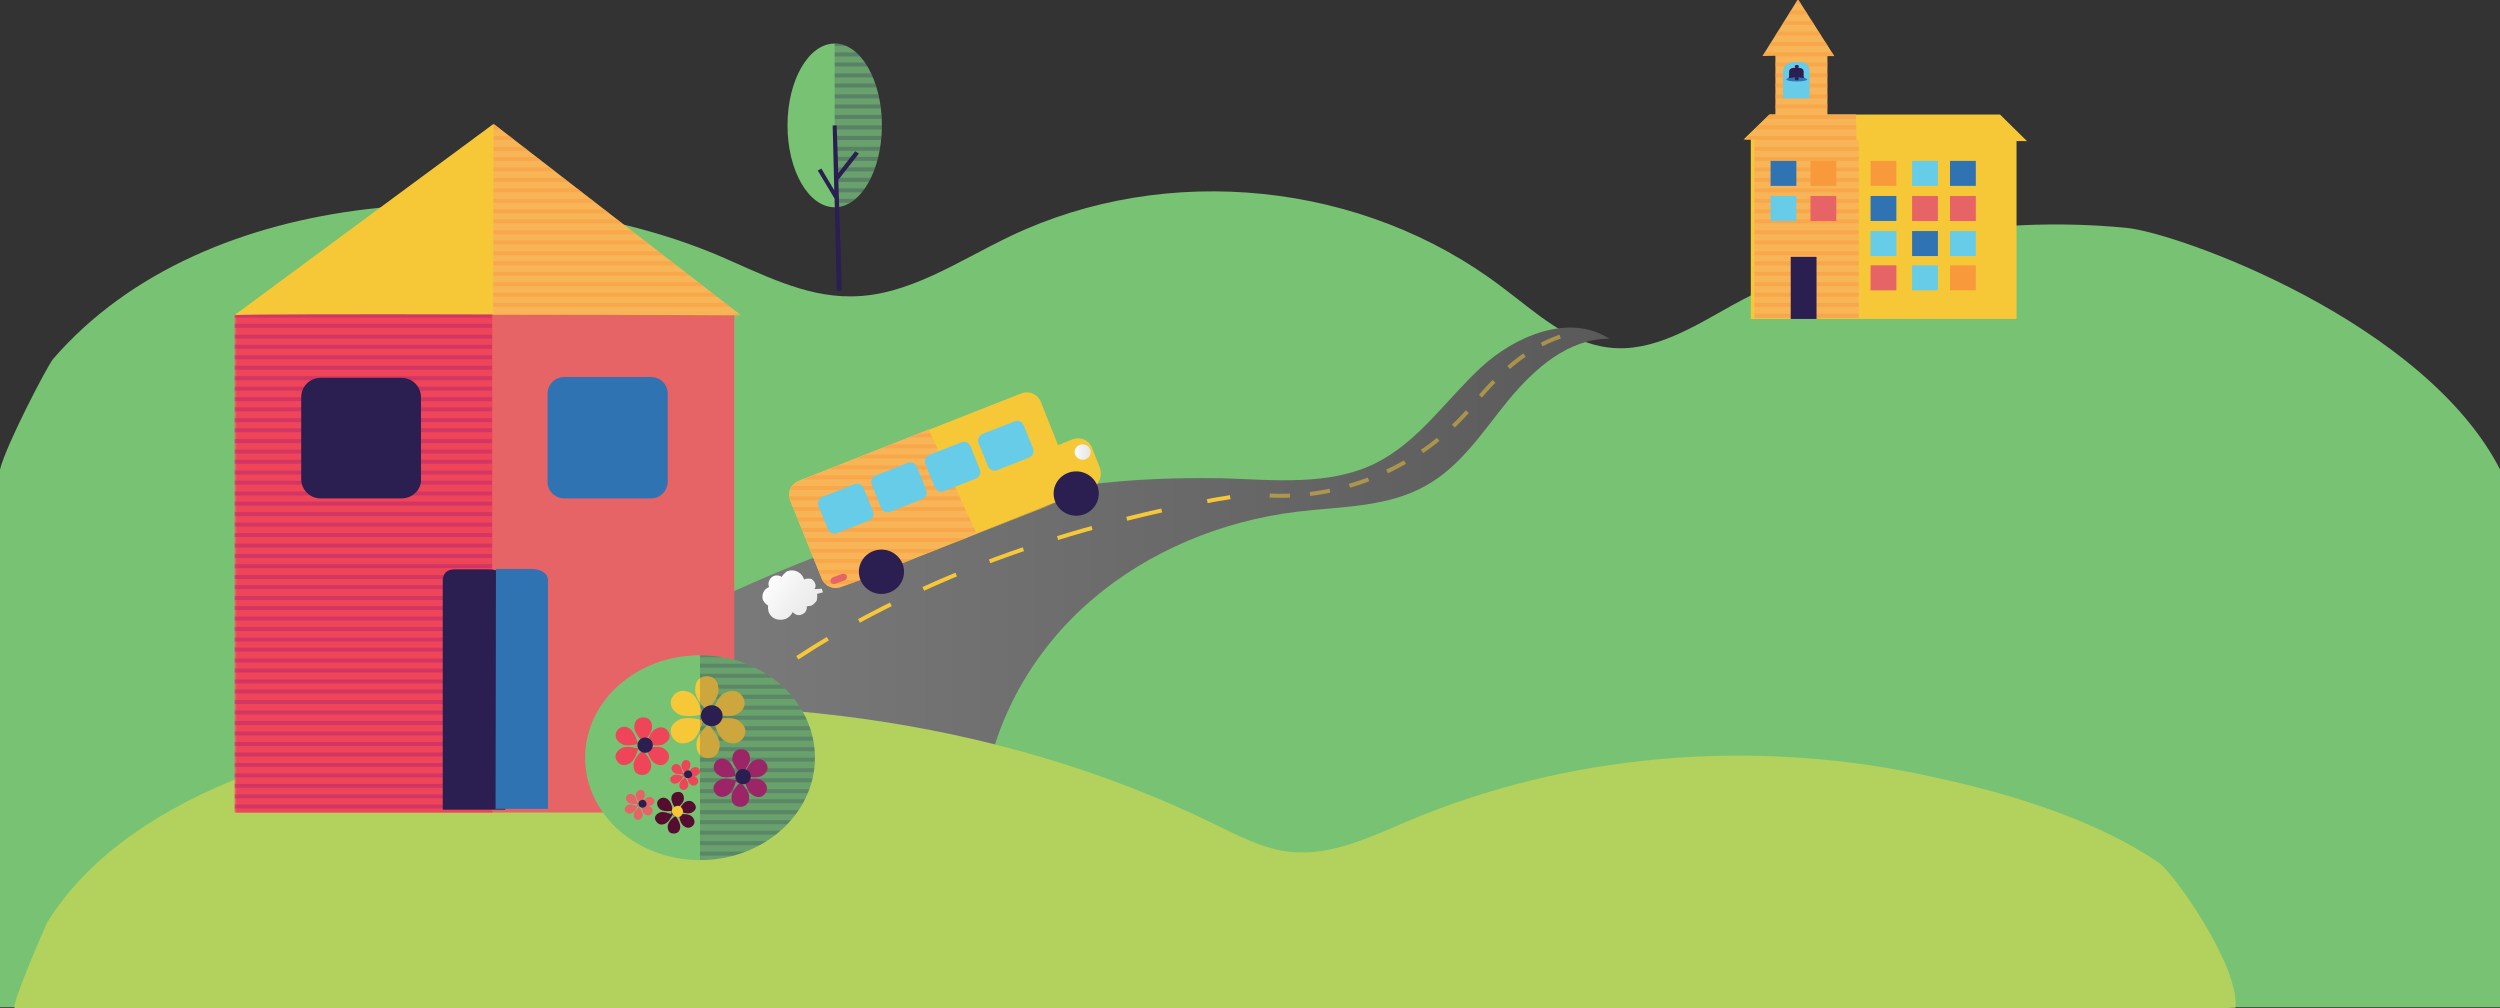 <?xml version="1.0" encoding="utf-8"?>
<!-- Generator: Adobe Illustrator 18.1.1, SVG Export Plug-In . SVG Version: 6.00 Build 0)  -->
<svg version="1.1" id="Layer_1" xmlns="http://www.w3.org/2000/svg" xmlns:xlink="http://www.w3.org/1999/xlink" x="0px" y="0px"
	 viewBox="376 318.2 620 250" enable-background="new 376 318.2 620 250" xml:space="preserve">
<rect x="376" y="318.2" width="620" height="250" fill="#333333" stroke="none"/>
<g id="XMLID_269_">
	<g id="XMLID_1_">
		<path id="XMLID_1846_" fill="#78C273" d="M903.3,374.7c-33.7-3.2-67.6,2.7-97.7,19.2c-9.5,5.3-19.7,11.8-30.5,10.5
			c-10.2-1.1-18.3-8.8-26.6-15c-34.4-26.2-83.1-31.2-122-12.6c-12.8,6.1-25.4,14.9-39.5,14.9c-11.7,0.1-22.4-5.7-33.2-10.3
			c-49.5-20.7-126.6-18.2-164.7,25.9c-1.4,1.8-11.4,20.8-13.1,27.3h-0.5V568h620.8c0,0-0.5-110.9,0-132.8
			C977.8,398.1,916.1,375.9,903.3,374.7z"/>
		<ellipse id="XMLID_1782_" fill="#78C273" cx="583" cy="349.3" rx="11.7" ry="20.3"/>
		<path id="XMLID_1781_" opacity="0.2" fill="#2A1F50" enable-background="new    " d="M583,329c6.5,0,11.7,9,11.7,20.3
			s-5.2,20.3-11.7,20.3"/>
		
			<linearGradient id="XMLID_3_" gradientUnits="userSpaceOnUse" x1="163.662" y1="185.448" x2="299.206" y2="185.448" gradientTransform="matrix(2.034 0 0 2.034 166.41 87.6)">
			<stop  offset="0" style="stop-color:#828282"/>
			<stop  offset="0.993" style="stop-color:#5A5A5A"/>
		</linearGradient>
		<path id="XMLID_1780_" fill="url(#XMLID_3_)" d="M506.4,497.1c3.8-5.3,8.8-9.8,14.1-13.5c9.8-6.7,21.4-11.6,32.3-16.4
			c11.2-5.2,22.5-10,34.2-14.1c23-8.3,47.1-14.4,71.8-15.9c6.7-0.4,13.3-0.5,20.1-0.4c13,0.4,26.8,2,38.4-3.8
			c10.5-5.3,17.3-15.6,25.9-23.6c8.5-7.9,22-13.6,31.9-7.2c-10.2,0-18.5,7.4-24.9,15.1c-6.4,7.8-11.9,16.6-20.7,21.4
			c-9.4,5.3-20.8,5.1-31.8,6.4c-18.7,2.3-36.8,9.7-51.1,22c-14.3,12.3-24.1,29.5-26.6,47.9c-0.1,1.5-0.4,3.2-1.5,4.2
			c-0.6,0.6-1.7,0.8-2.4,1c-32.8,8.1-66.8,11.4-100.6,9.4c-4.9-0.3-10.4-0.9-13.5-4.7c-5.1-6-1.5-15.9,1.1-22
			C503.9,500.9,505.1,498.9,506.4,497.1z"/>
		<path id="XMLID_1779_" fill="#B3D15D" d="M930.4,568.1c1-10.4-15.5-33.7-19.1-36c-17.1-11.6-40-18-60.1-22.1
			c-41.9-8.5-86.7-4.8-126.2,11.9c-9.2,3.9-18.7,8.5-28.6,7.6c-7-0.6-13.3-4.1-19.6-7.1c-54.6-26.6-117.6-33.8-178-26.4
			c-37.3,4.6-89.6,16.6-111,50.8c-0.6,1.1-9.4,21.4-8.1,21.4c32.5,0,68.4,0,100.9,0c68.9,0,131.6,0,200.5,0
			c62.8,0,130.7,0.4,193.4,0.4C891.5,568.5,930.4,568.3,930.4,568.1z"/>
		<path id="XMLID_1778_" fill="#F6C838" d="M808.4,352.8l6.4-6.2H872l6.7,6.6C878.8,353.2,808.5,352.5,808.4,352.8z"/>
		<rect id="XMLID_1777_" x="810.2" y="351.8" fill="#F6C838" width="65.9" height="45.5"/>
		<path id="XMLID_1776_" fill="#F8B558" d="M836.3,346.6h-7.1v-14.5c1.3,0,1.7,0,1.7,0l-9-14.1l-8.8,14.1c0,0,1.9-0.1,3.2-0.1v14.6
			h-1.4l-6.1,6.2c0,0,1,0,2.3,0v44.3H837V353h-0.6L836.3,346.6z"/>
		<g id="XMLID_1770_">
			<g>
				<path fill="none" stroke="#F6C838" stroke-miterlimit="10" d="M681.1,441.5c-1.9,0.3-3.9,0.6-5.7,1"/>
				<path fill="none" stroke="#F6C838" stroke-miterlimit="10" stroke-dasharray="8.908,8.908" d="M664.1,444.8
					c-20.5,4.6-40.5,10.9-59.7,19.7c-12.2,5.6-24,12.1-34.9,19.7c-8.6,6-15.3,12.4-21.7,19.8"/>
				<path fill="none" stroke="#F6C838" stroke-miterlimit="10" d="M543.8,508.3c-1.1,1.4-2.4,2.9-3.8,4.6"/>
			</g>
		</g>
		<path id="XMLID_1769_" fill="none" stroke="#F6C838" stroke-miterlimit="10" stroke-dasharray="12" d="M559,494.3"/>
		<rect id="XMLID_1768_" x="839.9" y="366.8" fill="#3073B3" width="6.4" height="6.2"/>
		<rect id="XMLID_1767_" x="850.2" y="366.8" fill="#E66366" width="6.4" height="6.2"/>
		<rect id="XMLID_1766_" x="839.9" y="375.5" fill="#66CCE8" width="6.4" height="6.2"/>
		<rect id="XMLID_1765_" x="850.2" y="375.5" fill="#3073B3" width="6.4" height="6.2"/>
		<rect id="XMLID_1764_" x="839.9" y="384" fill="#E66366" width="6.4" height="6.2"/>
		<rect id="XMLID_1763_" x="850.2" y="384" fill="#66CCE8" width="6.4" height="6.2"/>
		<rect id="XMLID_1762_" x="839.9" y="358.1" fill="#F89A3B" width="6.4" height="6.2"/>
		<rect id="XMLID_1761_" x="850.2" y="358.1" fill="#66CCE8" width="6.4" height="6.2"/>
		<rect id="XMLID_1760_" x="859.6" y="366.8" fill="#E66366" width="6.4" height="6.2"/>
		<rect id="XMLID_1758_" x="859.6" y="375.5" fill="#66CCE8" width="6.4" height="6.2"/>
		<rect id="XMLID_1757_" x="859.6" y="384" fill="#F89A3B" width="6.4" height="6.2"/>
		<rect id="XMLID_1756_" x="859.6" y="358.1" fill="#3073B3" width="6.4" height="6.2"/>
		<g id="XMLID_1685_">
			<g>
				<g>
					<defs>
						<path id="SVGID_1_" d="M836.3,346.6h-7.1v-14.5c1.3,0,1.7,0,1.7,0l-9-14.1l-8.8,14.1c0,0,1.9-0.1,3.2-0.1v14.6h-1.4l-6.1,6.2
							c0,0,1,0,2.3,0v44.3H837V353h-0.6L836.3,346.6z"/>
					</defs>
					<clipPath id="SVGID_2_">
						<use xlink:href="#SVGID_1_"  overflow="visible"/>
					</clipPath>
					<g id="XMLID_1688_" opacity="0.5" clip-path="url(#SVGID_2_)">
						<line id="XMLID_1755_" fill="none" stroke="#F89A3B" stroke-miterlimit="10" x1="790.4" y1="264.3" x2="908.3" y2="264.3"/>
						<line id="XMLID_1754_" fill="none" stroke="#F89A3B" stroke-miterlimit="10" x1="790.4" y1="266.9" x2="908.3" y2="266.9"/>
						<line id="XMLID_1753_" fill="none" stroke="#F89A3B" stroke-miterlimit="10" x1="790.4" y1="269.5" x2="908.3" y2="269.5"/>
						<line id="XMLID_1752_" fill="none" stroke="#F89A3B" stroke-miterlimit="10" x1="790.4" y1="272.1" x2="908.3" y2="272.1"/>
						<line id="XMLID_1751_" fill="none" stroke="#F89A3B" stroke-miterlimit="10" x1="790.4" y1="274.6" x2="908.3" y2="274.6"/>
						<line id="XMLID_1750_" fill="none" stroke="#F89A3B" stroke-miterlimit="10" x1="790.4" y1="277.3" x2="908.3" y2="277.3"/>
						<line id="XMLID_1749_" fill="none" stroke="#F89A3B" stroke-miterlimit="10" x1="790.4" y1="279.9" x2="908.3" y2="279.9"/>
						<line id="XMLID_1748_" fill="none" stroke="#F89A3B" stroke-miterlimit="10" x1="790.4" y1="282.5" x2="908.3" y2="282.5"/>
						<line id="XMLID_1747_" fill="none" stroke="#F89A3B" stroke-miterlimit="10" x1="790.4" y1="285.1" x2="908.3" y2="285.1"/>
						<line id="XMLID_1746_" fill="none" stroke="#F89A3B" stroke-miterlimit="10" x1="790.4" y1="287.6" x2="908.3" y2="287.6"/>
						<line id="XMLID_1745_" fill="none" stroke="#F89A3B" stroke-miterlimit="10" x1="790.4" y1="290.3" x2="908.3" y2="290.3"/>
						<line id="XMLID_1744_" fill="none" stroke="#F89A3B" stroke-miterlimit="10" x1="790.4" y1="292.8" x2="908.3" y2="292.8"/>
						<line id="XMLID_1743_" fill="none" stroke="#F89A3B" stroke-miterlimit="10" x1="790.4" y1="295.5" x2="908.3" y2="295.5"/>
						<line id="XMLID_1742_" fill="none" stroke="#F89A3B" stroke-miterlimit="10" x1="790.4" y1="298" x2="908.3" y2="298"/>
						<line id="XMLID_1741_" fill="none" stroke="#F89A3B" stroke-miterlimit="10" x1="790.4" y1="300.6" x2="908.3" y2="300.6"/>
						<line id="XMLID_1739_" fill="none" stroke="#F89A3B" stroke-miterlimit="10" x1="790.4" y1="303.2" x2="908.3" y2="303.2"/>
						<line id="XMLID_1738_" fill="none" stroke="#F89A3B" stroke-miterlimit="10" x1="790.4" y1="305.8" x2="908.3" y2="305.8"/>
						<line id="XMLID_1737_" fill="none" stroke="#F89A3B" stroke-miterlimit="10" x1="790.4" y1="308.4" x2="908.3" y2="308.4"/>
						<line id="XMLID_1736_" fill="none" stroke="#F89A3B" stroke-miterlimit="10" x1="790.4" y1="311" x2="908.3" y2="311"/>
						<line id="XMLID_1735_" fill="none" stroke="#F89A3B" stroke-miterlimit="10" x1="790.4" y1="313.5" x2="908.3" y2="313.5"/>
						<line id="XMLID_1734_" fill="none" stroke="#F89A3B" stroke-miterlimit="10" x1="790.4" y1="316.2" x2="908.3" y2="316.2"/>
						<line id="XMLID_1733_" fill="none" stroke="#F89A3B" stroke-miterlimit="10" x1="790.4" y1="318.7" x2="908.3" y2="318.7"/>
						<line id="XMLID_1732_" fill="none" stroke="#F89A3B" stroke-miterlimit="10" x1="790.4" y1="321.3" x2="908.3" y2="321.3"/>
						<line id="XMLID_1731_" fill="none" stroke="#F89A3B" stroke-miterlimit="10" x1="790.4" y1="323.9" x2="908.3" y2="323.9"/>
						<line id="XMLID_1730_" fill="none" stroke="#F89A3B" stroke-miterlimit="10" x1="790.4" y1="326.5" x2="908.3" y2="326.5"/>
						<line id="XMLID_1729_" fill="none" stroke="#F89A3B" stroke-miterlimit="10" x1="790.4" y1="329.1" x2="908.3" y2="329.1"/>
						<line id="XMLID_1728_" fill="none" stroke="#F89A3B" stroke-miterlimit="10" x1="790.4" y1="331.7" x2="908.3" y2="331.7"/>
						<line id="XMLID_1727_" fill="none" stroke="#F89A3B" stroke-miterlimit="10" x1="790.4" y1="334.2" x2="908.3" y2="334.2"/>
						<line id="XMLID_1726_" fill="none" stroke="#F89A3B" stroke-miterlimit="10" x1="790.4" y1="336.9" x2="908.3" y2="336.9"/>
						<line id="XMLID_1725_" fill="none" stroke="#F89A3B" stroke-miterlimit="10" x1="790.4" y1="339.4" x2="908.3" y2="339.4"/>
						<line id="XMLID_1724_" fill="none" stroke="#F89A3B" stroke-miterlimit="10" x1="790.4" y1="342.1" x2="908.3" y2="342.1"/>
						<line id="XMLID_1723_" fill="none" stroke="#F89A3B" stroke-miterlimit="10" x1="790.4" y1="344.6" x2="908.3" y2="344.6"/>
						<line id="XMLID_1722_" fill="none" stroke="#F89A3B" stroke-miterlimit="10" x1="790.4" y1="347.2" x2="908.3" y2="347.2"/>
						<line id="XMLID_1721_" fill="none" stroke="#F89A3B" stroke-miterlimit="10" x1="790.4" y1="349.8" x2="908.3" y2="349.8"/>
						<line id="XMLID_1720_" fill="none" stroke="#F89A3B" stroke-miterlimit="10" x1="790.4" y1="352.4" x2="908.3" y2="352.4"/>
						<line id="XMLID_1719_" fill="none" stroke="#F89A3B" stroke-miterlimit="10" x1="790.4" y1="355.1" x2="908.3" y2="355.1"/>
						<line id="XMLID_1715_" fill="none" stroke="#F89A3B" stroke-miterlimit="10" x1="790.4" y1="357.6" x2="908.3" y2="357.6"/>
						<line id="XMLID_1714_" fill="none" stroke="#F89A3B" stroke-miterlimit="10" x1="790.4" y1="360.2" x2="908.3" y2="360.2"/>
						<line id="XMLID_1713_" fill="none" stroke="#F89A3B" stroke-miterlimit="10" x1="790.4" y1="362.8" x2="908.3" y2="362.8"/>
						<line id="XMLID_1712_" fill="none" stroke="#F89A3B" stroke-miterlimit="10" x1="790.4" y1="365.4" x2="908.3" y2="365.4"/>
						<line id="XMLID_1711_" fill="none" stroke="#F89A3B" stroke-miterlimit="10" x1="790.4" y1="368" x2="908.3" y2="368"/>
						<line id="XMLID_1710_" fill="none" stroke="#F89A3B" stroke-miterlimit="10" x1="790.4" y1="370.6" x2="908.3" y2="370.6"/>
						<line id="XMLID_1709_" fill="none" stroke="#F89A3B" stroke-miterlimit="10" x1="790.4" y1="373.1" x2="908.3" y2="373.1"/>
						<line id="XMLID_1708_" fill="none" stroke="#F89A3B" stroke-miterlimit="10" x1="790.4" y1="375.8" x2="908.3" y2="375.8"/>
						<line id="XMLID_1707_" fill="none" stroke="#F89A3B" stroke-miterlimit="10" x1="790.4" y1="378.3" x2="908.3" y2="378.3"/>
						<line id="XMLID_1706_" fill="none" stroke="#F89A3B" stroke-miterlimit="10" x1="790.4" y1="381" x2="908.3" y2="381"/>
						<line id="XMLID_1705_" fill="none" stroke="#F89A3B" stroke-miterlimit="10" x1="790.4" y1="383.5" x2="908.3" y2="383.5"/>
						<line id="XMLID_1704_" fill="none" stroke="#F89A3B" stroke-miterlimit="10" x1="790.4" y1="386.1" x2="908.3" y2="386.1"/>
						<line id="XMLID_1703_" fill="none" stroke="#F89A3B" stroke-miterlimit="10" x1="790.4" y1="388.7" x2="908.3" y2="388.7"/>
						<line id="XMLID_1702_" fill="none" stroke="#F89A3B" stroke-miterlimit="10" x1="790.4" y1="391.3" x2="908.3" y2="391.3"/>
						<line id="XMLID_1701_" fill="none" stroke="#F89A3B" stroke-miterlimit="10" x1="790.4" y1="393.8" x2="908.3" y2="393.8"/>
						<line id="XMLID_1700_" fill="none" stroke="#F89A3B" stroke-miterlimit="10" x1="790.4" y1="396.5" x2="908.3" y2="396.5"/>
						<line id="XMLID_1699_" fill="none" stroke="#F89A3B" stroke-miterlimit="10" x1="790.4" y1="399" x2="908.3" y2="399"/>
						<line id="XMLID_1698_" fill="none" stroke="#F89A3B" stroke-miterlimit="10" x1="790.4" y1="401.7" x2="908.3" y2="401.7"/>
						<line id="XMLID_1697_" fill="none" stroke="#F89A3B" stroke-miterlimit="10" x1="790.4" y1="404.2" x2="908.3" y2="404.2"/>
						<line id="XMLID_1696_" fill="none" stroke="#F89A3B" stroke-miterlimit="10" x1="790.4" y1="406.8" x2="908.3" y2="406.8"/>
						<line id="XMLID_1694_" fill="none" stroke="#F89A3B" stroke-miterlimit="10" x1="790.4" y1="409.4" x2="908.3" y2="409.4"/>
						<line id="XMLID_1693_" fill="none" stroke="#F89A3B" stroke-miterlimit="10" x1="790.4" y1="412" x2="908.3" y2="412"/>
						<line id="XMLID_1692_" fill="none" stroke="#F89A3B" stroke-miterlimit="10" x1="790.4" y1="414.6" x2="908.3" y2="414.6"/>
						<line id="XMLID_1691_" fill="none" stroke="#F89A3B" stroke-miterlimit="10" x1="790.4" y1="417.2" x2="908.3" y2="417.2"/>
						<line id="XMLID_1690_" fill="none" stroke="#F89A3B" stroke-miterlimit="10" x1="790.4" y1="419.7" x2="908.3" y2="419.7"/>
						<line id="XMLID_1689_" fill="none" stroke="#F89A3B" stroke-miterlimit="10" x1="790.4" y1="422.4" x2="908.3" y2="422.4"/>
					</g>
				</g>
			</g>
		</g>
		<rect id="XMLID_1684_" x="820.1" y="381.9" fill="#2A1F50" width="6.4" height="15.4"/>
		<rect id="XMLID_1683_" x="815.1" y="366.8" fill="#66CCE8" width="6.4" height="6.2"/>
		<rect id="XMLID_1682_" x="825" y="366.8" fill="#E66366" width="6.4" height="6.2"/>
		<rect id="XMLID_1681_" x="815.1" y="358.1" fill="#3073B3" width="6.4" height="6.2"/>
		<rect id="XMLID_1680_" x="825" y="358.1" fill="#F89A3B" width="6.4" height="6.2"/>
		<rect id="XMLID_1679_" x="434.2" y="396.2" fill="#E66366" width="123.9" height="123.5"/>
		<rect id="XMLID_1678_" x="434.6" y="396.2" fill="#EF4558" width="63.5" height="123.5"/>
		<g id="XMLID_1374_">
			<g>
				<g>
					<defs>
						<polyline id="SVGID_3_" points="498,519.7 434.2,519.7 434.2,396.2 498,396.2 						"/>
					</defs>
					<clipPath id="SVGID_4_">
						<use xlink:href="#SVGID_3_"  overflow="visible"/>
					</clipPath>
					<g id="XMLID_1376_" opacity="0.5" clip-path="url(#SVGID_4_)">
						<line id="XMLID_1677_" fill="none" stroke="#B9276E" stroke-miterlimit="10" x1="414.7" y1="373.1" x2="539" y2="373.1"/>
						<line id="XMLID_1676_" fill="none" stroke="#B9276E" stroke-miterlimit="10" x1="414.7" y1="375.8" x2="539" y2="375.8"/>
						<line id="XMLID_1675_" fill="none" stroke="#B9276E" stroke-miterlimit="10" x1="414.7" y1="378.3" x2="539" y2="378.3"/>
						<line id="XMLID_1674_" fill="none" stroke="#B9276E" stroke-miterlimit="10" x1="414.7" y1="381" x2="539" y2="381"/>
						<line id="XMLID_1673_" fill="none" stroke="#B9276E" stroke-miterlimit="10" x1="414.7" y1="383.5" x2="539" y2="383.5"/>
						<line id="XMLID_1672_" fill="none" stroke="#B9276E" stroke-miterlimit="10" x1="414.7" y1="386.1" x2="539" y2="386.1"/>
						<line id="XMLID_1671_" fill="none" stroke="#B9276E" stroke-miterlimit="10" x1="414.7" y1="388.7" x2="539" y2="388.7"/>
						<line id="XMLID_1670_" fill="none" stroke="#B9276E" stroke-miterlimit="10" x1="414.7" y1="391.3" x2="539" y2="391.3"/>
						<line id="XMLID_1669_" fill="none" stroke="#B9276E" stroke-miterlimit="10" x1="414.7" y1="393.8" x2="539" y2="393.8"/>
						<line id="XMLID_1668_" fill="none" stroke="#B9276E" stroke-miterlimit="10" x1="414.7" y1="396.5" x2="539" y2="396.5"/>
						<line id="XMLID_1667_" fill="none" stroke="#B9276E" stroke-miterlimit="10" x1="414.7" y1="399" x2="539" y2="399"/>
						<line id="XMLID_1666_" fill="none" stroke="#B9276E" stroke-miterlimit="10" x1="414.7" y1="401.7" x2="539" y2="401.7"/>
						<line id="XMLID_1665_" fill="none" stroke="#B9276E" stroke-miterlimit="10" x1="414.7" y1="404.2" x2="539" y2="404.2"/>
						<line id="XMLID_1664_" fill="none" stroke="#B9276E" stroke-miterlimit="10" x1="414.7" y1="406.8" x2="539" y2="406.8"/>
						<line id="XMLID_1663_" fill="none" stroke="#B9276E" stroke-miterlimit="10" x1="414.7" y1="409.4" x2="539" y2="409.4"/>
						<line id="XMLID_1662_" fill="none" stroke="#B9276E" stroke-miterlimit="10" x1="414.7" y1="412" x2="539" y2="412"/>
						<line id="XMLID_1661_" fill="none" stroke="#B9276E" stroke-miterlimit="10" x1="414.7" y1="414.6" x2="539" y2="414.6"/>
						<line id="XMLID_1660_" fill="none" stroke="#B9276E" stroke-miterlimit="10" x1="414.7" y1="417.2" x2="539" y2="417.2"/>
						<line id="XMLID_1659_" fill="none" stroke="#B9276E" stroke-miterlimit="10" x1="414.7" y1="419.7" x2="539" y2="419.7"/>
						<line id="XMLID_1658_" fill="none" stroke="#B9276E" stroke-miterlimit="10" x1="414.7" y1="422.4" x2="539" y2="422.4"/>
						<line id="XMLID_1657_" fill="none" stroke="#B9276E" stroke-miterlimit="10" x1="414.7" y1="424.9" x2="539" y2="424.9"/>
						<line id="XMLID_1656_" fill="none" stroke="#B9276E" stroke-miterlimit="10" x1="414.7" y1="427.6" x2="539" y2="427.6"/>
						<line id="XMLID_1655_" fill="none" stroke="#B9276E" stroke-miterlimit="10" x1="414.7" y1="430.2" x2="539" y2="430.2"/>
						<line id="XMLID_1654_" fill="none" stroke="#B9276E" stroke-miterlimit="10" x1="414.7" y1="432.7" x2="539" y2="432.7"/>
						<line id="XMLID_1653_" fill="none" stroke="#B9276E" stroke-miterlimit="10" x1="414.7" y1="435.4" x2="539" y2="435.4"/>
						<line id="XMLID_1652_" fill="none" stroke="#B9276E" stroke-miterlimit="10" x1="414.7" y1="437.9" x2="539" y2="437.9"/>
						<line id="XMLID_1651_" fill="none" stroke="#B9276E" stroke-miterlimit="10" x1="414.7" y1="440.6" x2="539" y2="440.6"/>
						<line id="XMLID_1650_" fill="none" stroke="#B9276E" stroke-miterlimit="10" x1="414.7" y1="443.1" x2="539" y2="443.1"/>
						<line id="XMLID_1649_" fill="none" stroke="#B9276E" stroke-miterlimit="10" x1="414.7" y1="445.7" x2="539" y2="445.7"/>
						<line id="XMLID_1648_" fill="none" stroke="#B9276E" stroke-miterlimit="10" x1="414.7" y1="448.3" x2="539" y2="448.3"/>
						<line id="XMLID_1647_" fill="none" stroke="#B9276E" stroke-miterlimit="10" x1="414.7" y1="450.9" x2="539" y2="450.9"/>
						<line id="XMLID_1562_" fill="none" stroke="#B9276E" stroke-miterlimit="10" x1="414.7" y1="453.5" x2="539" y2="453.5"/>
						<line id="XMLID_1561_" fill="none" stroke="#B9276E" stroke-miterlimit="10" x1="414.7" y1="456.1" x2="539" y2="456.1"/>
						<line id="XMLID_1560_" fill="none" stroke="#B9276E" stroke-miterlimit="10" x1="414.7" y1="458.6" x2="539" y2="458.6"/>
						<line id="XMLID_1559_" fill="none" stroke="#B9276E" stroke-miterlimit="10" x1="414.7" y1="461.3" x2="539" y2="461.3"/>
						<line id="XMLID_1558_" fill="none" stroke="#B9276E" stroke-miterlimit="10" x1="414.7" y1="463.8" x2="539" y2="463.8"/>
						<line id="XMLID_1557_" fill="none" stroke="#B9276E" stroke-miterlimit="10" x1="414.7" y1="466.5" x2="539" y2="466.5"/>
						<line id="XMLID_1556_" fill="none" stroke="#B9276E" stroke-miterlimit="10" x1="414.7" y1="469" x2="539" y2="469"/>
						<line id="XMLID_1555_" fill="none" stroke="#B9276E" stroke-miterlimit="10" x1="414.7" y1="471.6" x2="539" y2="471.6"/>
						<line id="XMLID_1554_" fill="none" stroke="#B9276E" stroke-miterlimit="10" x1="414.7" y1="474.2" x2="539" y2="474.2"/>
						<line id="XMLID_1553_" fill="none" stroke="#B9276E" stroke-miterlimit="10" x1="414.7" y1="476.8" x2="539" y2="476.8"/>
						<line id="XMLID_1552_" fill="none" stroke="#B9276E" stroke-miterlimit="10" x1="414.7" y1="479.3" x2="539" y2="479.3"/>
						<line id="XMLID_1519_" fill="none" stroke="#B9276E" stroke-miterlimit="10" x1="414.7" y1="482" x2="539" y2="482"/>
						<line id="XMLID_1518_" fill="none" stroke="#B9276E" stroke-miterlimit="10" x1="414.7" y1="484.5" x2="539" y2="484.5"/>
						<line id="XMLID_1516_" fill="none" stroke="#B9276E" stroke-miterlimit="10" x1="414.7" y1="487.2" x2="539" y2="487.2"/>
						<line id="XMLID_1511_" fill="none" stroke="#B9276E" stroke-miterlimit="10" x1="414.7" y1="489.7" x2="539" y2="489.7"/>
						<line id="XMLID_1425_" fill="none" stroke="#B9276E" stroke-miterlimit="10" x1="414.7" y1="492.3" x2="539" y2="492.3"/>
						<line id="XMLID_1424_" fill="none" stroke="#B9276E" stroke-miterlimit="10" x1="414.7" y1="494.9" x2="539" y2="494.9"/>
						<line id="XMLID_1423_" fill="none" stroke="#B9276E" stroke-miterlimit="10" x1="414.7" y1="497.5" x2="539" y2="497.5"/>
						<line id="XMLID_1389_" fill="none" stroke="#B9276E" stroke-miterlimit="10" x1="414.7" y1="500.1" x2="539" y2="500.1"/>
						<line id="XMLID_1388_" fill="none" stroke="#B9276E" stroke-miterlimit="10" x1="414.7" y1="502.7" x2="539" y2="502.7"/>
						<line id="XMLID_1387_" fill="none" stroke="#B9276E" stroke-miterlimit="10" x1="414.7" y1="505.3" x2="539" y2="505.3"/>
						<line id="XMLID_1386_" fill="none" stroke="#B9276E" stroke-miterlimit="10" x1="414.7" y1="507.9" x2="539" y2="507.9"/>
						<line id="XMLID_1385_" fill="none" stroke="#B9276E" stroke-miterlimit="10" x1="414.7" y1="510.5" x2="539" y2="510.5"/>
						<line id="XMLID_1384_" fill="none" stroke="#B9276E" stroke-miterlimit="10" x1="414.7" y1="513.1" x2="539" y2="513.1"/>
						<line id="XMLID_1383_" fill="none" stroke="#B9276E" stroke-miterlimit="10" x1="414.7" y1="515.7" x2="539" y2="515.7"/>
						<line id="XMLID_1382_" fill="none" stroke="#B9276E" stroke-miterlimit="10" x1="414.7" y1="518.2" x2="539" y2="518.2"/>
						<line id="XMLID_1381_" fill="none" stroke="#B9276E" stroke-miterlimit="10" x1="414.7" y1="520.9" x2="539" y2="520.9"/>
						<line id="XMLID_1380_" fill="none" stroke="#B9276E" stroke-miterlimit="10" x1="414.7" y1="523.4" x2="539" y2="523.4"/>
						<line id="XMLID_1379_" fill="none" stroke="#B9276E" stroke-miterlimit="10" x1="414.7" y1="526.1" x2="539" y2="526.1"/>
						<line id="XMLID_1378_" fill="none" stroke="#B9276E" stroke-miterlimit="10" x1="414.7" y1="528.6" x2="539" y2="528.6"/>
						<line id="XMLID_1377_" fill="none" stroke="#B9276E" stroke-miterlimit="10" x1="414.7" y1="531.2" x2="539" y2="531.2"/>
					</g>
				</g>
			</g>
		</g>
		<path id="XMLID_1373_" fill="#F6C838" d="M434.1,396.4l64.2-47.4l60.9,47.4C559.1,396.4,434.7,395.7,434.1,396.4z"/>
		<path id="XMLID_1372_" fill="#F8B558" d="M559.8,396.4l-61.4-47.5l-0.1,47.4C498.1,396.4,559.1,395.7,559.8,396.4z"/>
		<path id="XMLID_1371_" fill="#3073B3" d="M537.5,441.8h-21.6c-2.2,0-4.1-1.8-4.1-4.1v-21.9c0-2.2,1.8-4.1,4.1-4.1h21.6
			c2.2,0,4.1,1.8,4.1,4.1v21.7C541.6,439.9,539.8,441.8,537.5,441.8z"/>
		<path id="XMLID_1370_" fill="#2A1F50" d="M475.6,441.8h-20.1c-2.7,0-4.8-2.2-4.8-4.8v-20.3c0-2.7,2.2-4.8,4.8-4.8h20.1
			c2.7,0,4.8,2.2,4.8,4.8V437C480.6,439.6,478.3,441.8,475.6,441.8z"/>
		<g id="XMLID_1367_">
			<path id="XMLID_1369_" fill="#2A1F50" d="M501.4,511.1v-48.9c0-1.8-2-2.8-4.1-2.8h-8.6c-1.8,0-2.9,1-2.9,2.8v53.1
				c0,0.1,0,0.3,0,0.3v3.4h15.5v-7.8L501.4,511.1L501.4,511.1z"/>
			<path id="XMLID_1368_" fill="#3073B3" d="M498.9,518.8h13V511l0,0v-48.9c0-1.8-2-2.8-3.9-2.8h-9"/>
		</g>
		<g id="XMLID_1330_">
			<g>
				<g>
					<defs>
						<path id="SVGID_5_" d="M559.8,396.4l-61.4-47.5l-0.1,47.4C498.1,396.4,559.1,395.7,559.8,396.4z"/>
					</defs>
					<clipPath id="SVGID_6_">
						<use xlink:href="#SVGID_5_"  overflow="visible"/>
					</clipPath>
					<g id="XMLID_1332_" opacity="0.5" clip-path="url(#SVGID_6_)">
						<line id="XMLID_1366_" fill="none" stroke="#F89A3B" stroke-miterlimit="10" x1="460" y1="339.4" x2="577.9" y2="339.4"/>
						<line id="XMLID_1365_" fill="none" stroke="#F89A3B" stroke-miterlimit="10" x1="460" y1="342.1" x2="577.9" y2="342.1"/>
						<line id="XMLID_1364_" fill="none" stroke="#F89A3B" stroke-miterlimit="10" x1="460" y1="344.6" x2="577.9" y2="344.6"/>
						<line id="XMLID_1362_" fill="none" stroke="#F89A3B" stroke-miterlimit="10" x1="460" y1="347.2" x2="577.9" y2="347.2"/>
						<line id="XMLID_1361_" fill="none" stroke="#F89A3B" stroke-miterlimit="10" x1="460" y1="349.8" x2="577.9" y2="349.8"/>
						<line id="XMLID_1360_" fill="none" stroke="#F89A3B" stroke-miterlimit="10" x1="460" y1="352.4" x2="577.9" y2="352.4"/>
						<line id="XMLID_1359_" fill="none" stroke="#F89A3B" stroke-miterlimit="10" x1="460" y1="355.1" x2="577.9" y2="355.1"/>
						<line id="XMLID_1358_" fill="none" stroke="#F89A3B" stroke-miterlimit="10" x1="460" y1="357.6" x2="577.9" y2="357.6"/>
						<line id="XMLID_1357_" fill="none" stroke="#F89A3B" stroke-miterlimit="10" x1="460" y1="360.2" x2="577.9" y2="360.2"/>
						<line id="XMLID_1356_" fill="none" stroke="#F89A3B" stroke-miterlimit="10" x1="460" y1="362.8" x2="577.9" y2="362.8"/>
						<line id="XMLID_1355_" fill="none" stroke="#F89A3B" stroke-miterlimit="10" x1="460" y1="365.4" x2="577.9" y2="365.4"/>
						<line id="XMLID_1354_" fill="none" stroke="#F89A3B" stroke-miterlimit="10" x1="460" y1="368" x2="577.9" y2="368"/>
						<line id="XMLID_1353_" fill="none" stroke="#F89A3B" stroke-miterlimit="10" x1="460" y1="370.6" x2="577.9" y2="370.6"/>
						<line id="XMLID_1352_" fill="none" stroke="#F89A3B" stroke-miterlimit="10" x1="460" y1="373.1" x2="577.9" y2="373.1"/>
						<line id="XMLID_1351_" fill="none" stroke="#F89A3B" stroke-miterlimit="10" x1="460" y1="375.8" x2="577.9" y2="375.8"/>
						<line id="XMLID_1350_" fill="none" stroke="#F89A3B" stroke-miterlimit="10" x1="460" y1="378.3" x2="577.9" y2="378.3"/>
						<line id="XMLID_1349_" fill="none" stroke="#F89A3B" stroke-miterlimit="10" x1="460" y1="381" x2="577.9" y2="381"/>
						<line id="XMLID_1348_" fill="none" stroke="#F89A3B" stroke-miterlimit="10" x1="460" y1="383.5" x2="577.9" y2="383.5"/>
						<line id="XMLID_1346_" fill="none" stroke="#F89A3B" stroke-miterlimit="10" x1="460" y1="386.1" x2="577.9" y2="386.1"/>
						<line id="XMLID_1345_" fill="none" stroke="#F89A3B" stroke-miterlimit="10" x1="460" y1="388.7" x2="577.9" y2="388.7"/>
						<line id="XMLID_1344_" fill="none" stroke="#F89A3B" stroke-miterlimit="10" x1="460" y1="391.3" x2="577.9" y2="391.3"/>
						<line id="XMLID_1343_" fill="none" stroke="#F89A3B" stroke-miterlimit="10" x1="460" y1="393.8" x2="577.9" y2="393.8"/>
						<line id="XMLID_1342_" fill="none" stroke="#F89A3B" stroke-miterlimit="10" x1="460" y1="396.5" x2="577.9" y2="396.5"/>
						<line id="XMLID_1341_" fill="none" stroke="#F89A3B" stroke-miterlimit="10" x1="460" y1="399" x2="577.9" y2="399"/>
						<line id="XMLID_1340_" fill="none" stroke="#F89A3B" stroke-miterlimit="10" x1="460" y1="401.7" x2="577.9" y2="401.7"/>
						<line id="XMLID_1339_" fill="none" stroke="#F89A3B" stroke-miterlimit="10" x1="460" y1="404.2" x2="577.9" y2="404.2"/>
						<line id="XMLID_1337_" fill="none" stroke="#F89A3B" stroke-miterlimit="10" x1="460" y1="406.8" x2="577.9" y2="406.8"/>
						<line id="XMLID_1336_" fill="none" stroke="#F89A3B" stroke-miterlimit="10" x1="460" y1="409.4" x2="577.9" y2="409.4"/>
						<line id="XMLID_1335_" fill="none" stroke="#F89A3B" stroke-miterlimit="10" x1="460" y1="412" x2="577.9" y2="412"/>
						<line id="XMLID_1334_" fill="none" stroke="#F89A3B" stroke-miterlimit="10" x1="460" y1="414.6" x2="577.9" y2="414.6"/>
						<line id="XMLID_1333_" fill="none" stroke="#F89A3B" stroke-miterlimit="10" x1="460" y1="417.2" x2="577.9" y2="417.2"/>
					</g>
				</g>
			</g>
		</g>
		<g id="XMLID_1019_" opacity="0.5" enable-background="new    ">
			<g>
				<g>
					<defs>
						<path id="SVGID_7_" d="M583,329c6.5,0,11.7,9,11.7,20.3s-5.2,20.3-11.7,20.3"/>
					</defs>
					<clipPath id="SVGID_8_">
						<use xlink:href="#SVGID_7_"  overflow="visible"/>
					</clipPath>
					<g id="XMLID_1021_" opacity="0.5" clip-path="url(#SVGID_8_)">
						<line id="XMLID_1307_" fill="none" stroke="#2A1F50" stroke-miterlimit="10" x1="577.9" y1="215.1" x2="702.2" y2="215.1"/>
						<line id="XMLID_1306_" fill="none" stroke="#2A1F50" stroke-miterlimit="10" x1="577.9" y1="217.7" x2="702.2" y2="217.7"/>
						<line id="XMLID_1305_" fill="none" stroke="#2A1F50" stroke-miterlimit="10" x1="577.9" y1="220.3" x2="702.2" y2="220.3"/>
						<line id="XMLID_1304_" fill="none" stroke="#2A1F50" stroke-miterlimit="10" x1="577.9" y1="222.9" x2="702.2" y2="222.9"/>
						<line id="XMLID_1302_" fill="none" stroke="#2A1F50" stroke-miterlimit="10" x1="577.9" y1="225.5" x2="702.2" y2="225.5"/>
						<line id="XMLID_1301_" fill="none" stroke="#2A1F50" stroke-miterlimit="10" x1="577.9" y1="228" x2="702.2" y2="228"/>
						<line id="XMLID_1300_" fill="none" stroke="#2A1F50" stroke-miterlimit="10" x1="577.9" y1="230.7" x2="702.2" y2="230.7"/>
						<line id="XMLID_1299_" fill="none" stroke="#2A1F50" stroke-miterlimit="10" x1="577.9" y1="233.2" x2="702.2" y2="233.2"/>
						<line id="XMLID_1298_" fill="none" stroke="#2A1F50" stroke-miterlimit="10" x1="577.9" y1="235.9" x2="702.2" y2="235.9"/>
						<line id="XMLID_1297_" fill="none" stroke="#2A1F50" stroke-miterlimit="10" x1="577.9" y1="238.4" x2="702.2" y2="238.4"/>
						<line id="XMLID_1296_" fill="none" stroke="#2A1F50" stroke-miterlimit="10" x1="577.9" y1="241" x2="702.2" y2="241"/>
						<line id="XMLID_1295_" fill="none" stroke="#2A1F50" stroke-miterlimit="10" x1="577.9" y1="243.6" x2="702.2" y2="243.6"/>
						<line id="XMLID_1294_" fill="none" stroke="#2A1F50" stroke-miterlimit="10" x1="577.9" y1="246.2" x2="702.2" y2="246.2"/>
						<line id="XMLID_1293_" fill="none" stroke="#2A1F50" stroke-miterlimit="10" x1="577.9" y1="248.7" x2="702.2" y2="248.7"/>
						<line id="XMLID_1292_" fill="none" stroke="#2A1F50" stroke-miterlimit="10" x1="577.9" y1="251.4" x2="702.2" y2="251.4"/>
						<line id="XMLID_1291_" fill="none" stroke="#2A1F50" stroke-miterlimit="10" x1="577.9" y1="253.9" x2="702.2" y2="253.9"/>
						<line id="XMLID_1290_" fill="none" stroke="#2A1F50" stroke-miterlimit="10" x1="577.9" y1="256.6" x2="702.2" y2="256.6"/>
						<line id="XMLID_1289_" fill="none" stroke="#2A1F50" stroke-miterlimit="10" x1="577.9" y1="259.1" x2="702.2" y2="259.1"/>
						<line id="XMLID_1288_" fill="none" stroke="#2A1F50" stroke-miterlimit="10" x1="577.9" y1="261.7" x2="702.2" y2="261.7"/>
						<line id="XMLID_1287_" fill="none" stroke="#2A1F50" stroke-miterlimit="10" x1="577.9" y1="264.3" x2="702.2" y2="264.3"/>
						<line id="XMLID_1285_" fill="none" stroke="#2A1F50" stroke-miterlimit="10" x1="577.9" y1="266.9" x2="702.2" y2="266.9"/>
						<line id="XMLID_1283_" fill="none" stroke="#2A1F50" stroke-miterlimit="10" x1="577.9" y1="269.5" x2="702.2" y2="269.5"/>
						<line id="XMLID_1282_" fill="none" stroke="#2A1F50" stroke-miterlimit="10" x1="577.9" y1="272.1" x2="702.2" y2="272.1"/>
						<line id="XMLID_1281_" fill="none" stroke="#2A1F50" stroke-miterlimit="10" x1="577.9" y1="274.6" x2="702.2" y2="274.6"/>
						<line id="XMLID_1280_" fill="none" stroke="#2A1F50" stroke-miterlimit="10" x1="577.9" y1="277.3" x2="702.2" y2="277.3"/>
						<line id="XMLID_1279_" fill="none" stroke="#2A1F50" stroke-miterlimit="10" x1="577.9" y1="279.9" x2="702.2" y2="279.9"/>
						<line id="XMLID_1278_" fill="none" stroke="#2A1F50" stroke-miterlimit="10" x1="577.9" y1="282.5" x2="702.2" y2="282.5"/>
						<line id="XMLID_1277_" fill="none" stroke="#2A1F50" stroke-miterlimit="10" x1="577.9" y1="285.1" x2="702.2" y2="285.1"/>
						<line id="XMLID_1276_" fill="none" stroke="#2A1F50" stroke-miterlimit="10" x1="577.9" y1="287.6" x2="702.2" y2="287.6"/>
						<line id="XMLID_1275_" fill="none" stroke="#2A1F50" stroke-miterlimit="10" x1="577.9" y1="290.3" x2="702.2" y2="290.3"/>
						<line id="XMLID_1274_" fill="none" stroke="#2A1F50" stroke-miterlimit="10" x1="577.9" y1="292.8" x2="702.2" y2="292.8"/>
						<line id="XMLID_1273_" fill="none" stroke="#2A1F50" stroke-miterlimit="10" x1="577.9" y1="295.5" x2="702.2" y2="295.5"/>
						<line id="XMLID_1272_" fill="none" stroke="#2A1F50" stroke-miterlimit="10" x1="577.9" y1="298" x2="702.2" y2="298"/>
						<line id="XMLID_1271_" fill="none" stroke="#2A1F50" stroke-miterlimit="10" x1="577.9" y1="300.6" x2="702.2" y2="300.6"/>
						<line id="XMLID_1270_" fill="none" stroke="#2A1F50" stroke-miterlimit="10" x1="577.9" y1="303.2" x2="702.2" y2="303.2"/>
						<line id="XMLID_1269_" fill="none" stroke="#2A1F50" stroke-miterlimit="10" x1="577.9" y1="305.8" x2="702.2" y2="305.8"/>
						<line id="XMLID_1268_" fill="none" stroke="#2A1F50" stroke-miterlimit="10" x1="577.9" y1="308.4" x2="702.2" y2="308.4"/>
						<line id="XMLID_1267_" fill="none" stroke="#2A1F50" stroke-miterlimit="10" x1="577.9" y1="311" x2="702.2" y2="311"/>
						<line id="XMLID_1266_" fill="none" stroke="#2A1F50" stroke-miterlimit="10" x1="577.9" y1="313.5" x2="702.2" y2="313.5"/>
						<line id="XMLID_1265_" fill="none" stroke="#2A1F50" stroke-miterlimit="10" x1="577.9" y1="316.2" x2="702.2" y2="316.2"/>
						<line id="XMLID_1264_" fill="none" stroke="#2A1F50" stroke-miterlimit="10" x1="577.9" y1="318.7" x2="702.2" y2="318.7"/>
						<line id="XMLID_1263_" fill="none" stroke="#2A1F50" stroke-miterlimit="10" x1="577.9" y1="321.3" x2="702.2" y2="321.3"/>
						<line id="XMLID_1262_" fill="none" stroke="#2A1F50" stroke-miterlimit="10" x1="577.9" y1="323.9" x2="702.2" y2="323.9"/>
						<line id="XMLID_1261_" fill="none" stroke="#2A1F50" stroke-miterlimit="10" x1="577.9" y1="326.5" x2="702.2" y2="326.5"/>
						<line id="XMLID_1260_" fill="none" stroke="#2A1F50" stroke-miterlimit="10" x1="577.9" y1="329.1" x2="702.2" y2="329.1"/>
						<line id="XMLID_1259_" fill="none" stroke="#2A1F50" stroke-miterlimit="10" x1="577.9" y1="331.7" x2="702.2" y2="331.7"/>
						<line id="XMLID_1258_" fill="none" stroke="#2A1F50" stroke-miterlimit="10" x1="577.9" y1="334.2" x2="702.2" y2="334.2"/>
						<line id="XMLID_1257_" fill="none" stroke="#2A1F50" stroke-miterlimit="10" x1="577.9" y1="336.9" x2="702.2" y2="336.9"/>
						<line id="XMLID_1057_" fill="none" stroke="#2A1F50" stroke-miterlimit="10" x1="577.9" y1="339.4" x2="702.2" y2="339.4"/>
						<line id="XMLID_1056_" fill="none" stroke="#2A1F50" stroke-miterlimit="10" x1="577.9" y1="342.1" x2="702.2" y2="342.1"/>
						<line id="XMLID_1053_" fill="none" stroke="#2A1F50" stroke-miterlimit="10" x1="577.9" y1="344.6" x2="702.2" y2="344.6"/>
						<line id="XMLID_1052_" fill="none" stroke="#2A1F50" stroke-miterlimit="10" x1="577.9" y1="347.2" x2="702.2" y2="347.2"/>
						<line id="XMLID_1050_" fill="none" stroke="#2A1F50" stroke-miterlimit="10" x1="577.9" y1="349.8" x2="702.2" y2="349.8"/>
						<line id="XMLID_1030_" fill="none" stroke="#2A1F50" stroke-miterlimit="10" x1="577.9" y1="352.4" x2="702.2" y2="352.4"/>
						<line id="XMLID_1029_" fill="none" stroke="#2A1F50" stroke-miterlimit="10" x1="577.9" y1="355.1" x2="702.2" y2="355.1"/>
						<line id="XMLID_1028_" fill="none" stroke="#2A1F50" stroke-miterlimit="10" x1="577.9" y1="357.6" x2="702.2" y2="357.6"/>
						<line id="XMLID_1027_" fill="none" stroke="#2A1F50" stroke-miterlimit="10" x1="577.9" y1="360.2" x2="702.2" y2="360.2"/>
						<line id="XMLID_1026_" fill="none" stroke="#2A1F50" stroke-miterlimit="10" x1="577.9" y1="362.8" x2="702.2" y2="362.8"/>
						<line id="XMLID_1025_" fill="none" stroke="#2A1F50" stroke-miterlimit="10" x1="577.9" y1="365.4" x2="702.2" y2="365.4"/>
						<line id="XMLID_1024_" fill="none" stroke="#2A1F50" stroke-miterlimit="10" x1="577.9" y1="368" x2="702.2" y2="368"/>
						<line id="XMLID_1023_" fill="none" stroke="#2A1F50" stroke-miterlimit="10" x1="577.9" y1="370.6" x2="702.2" y2="370.6"/>
						<line id="XMLID_1022_" fill="none" stroke="#2A1F50" stroke-miterlimit="10" x1="577.9" y1="373.1" x2="702.2" y2="373.1"/>
					</g>
				</g>
			</g>
		</g>
		<polygon id="XMLID_1018_" fill="#2A1F50" points="589,356.3 588.1,355.7 583.9,361.1 583.5,349.3 582.5,349.3 582.9,365.4 
			579.7,360 578.8,360.5 583,367.5 583.5,390.3 584.8,390.3 583.9,362.8 		"/>
		<path id="XMLID_1017_" fill="#66CCE8" d="M822.5,333.6H821c-1.5,0-2.8,0.8-2.8,2.3v1.8l0,0v4.9h6.6v-3.2v-1.5v-1.8
			C824.8,334.5,824,333.6,822.5,333.6z"/>
		
			<path id="XMLID_1016_" opacity="0.5" fill="none" stroke="#F6C838" stroke-miterlimit="10" stroke-dasharray="5" enable-background="new    " d="
			M690.9,441.1c19.2,0.9,38.6-7.9,50.7-22.8c6.6-8.1,15-15.8,25.4-17.7"/>
		<ellipse id="XMLID_1015_" fill="#78C273" cx="549.6" cy="506.1" rx="28.5" ry="25.4"/>
		<g id="XMLID_848_" opacity="0.2" enable-background="new    ">
			<g>
				<g>
					<defs>
						<path id="SVGID_9_" d="M549.6,480.7c15.8,0,28.5,11.4,28.5,25.4c0,14-12.8,25.4-28.5,25.4"/>
					</defs>
					<clipPath id="SVGID_10_">
						<use xlink:href="#SVGID_9_"  overflow="visible"/>
					</clipPath>
					<g id="XMLID_850_" clip-path="url(#SVGID_10_)">
						<line id="XMLID_1014_" fill="none" stroke="#2A1F50" stroke-miterlimit="10" x1="501.4" y1="421.1" x2="625.8" y2="421.1"/>
						<line id="XMLID_1013_" fill="none" stroke="#2A1F50" stroke-miterlimit="10" x1="501.4" y1="423.7" x2="625.8" y2="423.7"/>
						<line id="XMLID_1012_" fill="none" stroke="#2A1F50" stroke-miterlimit="10" x1="501.4" y1="426.2" x2="625.8" y2="426.2"/>
						<line id="XMLID_1010_" fill="none" stroke="#2A1F50" stroke-miterlimit="10" x1="501.4" y1="428.9" x2="625.8" y2="428.9"/>
						<line id="XMLID_1008_" fill="none" stroke="#2A1F50" stroke-miterlimit="10" x1="501.4" y1="431.4" x2="625.8" y2="431.4"/>
						<line id="XMLID_1006_" fill="none" stroke="#2A1F50" stroke-miterlimit="10" x1="501.4" y1="434.1" x2="625.8" y2="434.1"/>
						<line id="XMLID_1005_" fill="none" stroke="#2A1F50" stroke-miterlimit="10" x1="501.4" y1="436.6" x2="625.8" y2="436.6"/>
						<line id="XMLID_1004_" fill="none" stroke="#2A1F50" stroke-miterlimit="10" x1="501.4" y1="439.2" x2="625.8" y2="439.2"/>
						<line id="XMLID_1003_" fill="none" stroke="#2A1F50" stroke-miterlimit="10" x1="501.4" y1="441.8" x2="625.8" y2="441.8"/>
						<line id="XMLID_1002_" fill="none" stroke="#2A1F50" stroke-miterlimit="10" x1="501.4" y1="444.4" x2="625.8" y2="444.4"/>
						<line id="XMLID_1001_" fill="none" stroke="#2A1F50" stroke-miterlimit="10" x1="501.4" y1="447" x2="625.8" y2="447"/>
						<line id="XMLID_1000_" fill="none" stroke="#2A1F50" stroke-miterlimit="10" x1="501.4" y1="449.6" x2="625.8" y2="449.6"/>
						<line id="XMLID_999_" fill="none" stroke="#2A1F50" stroke-miterlimit="10" x1="501.4" y1="452.1" x2="625.8" y2="452.1"/>
						<line id="XMLID_998_" fill="none" stroke="#2A1F50" stroke-miterlimit="10" x1="501.4" y1="454.8" x2="625.8" y2="454.8"/>
						<line id="XMLID_997_" fill="none" stroke="#2A1F50" stroke-miterlimit="10" x1="501.4" y1="457.3" x2="625.8" y2="457.3"/>
						<line id="XMLID_996_" fill="none" stroke="#2A1F50" stroke-miterlimit="10" x1="501.4" y1="460" x2="625.8" y2="460"/>
						<line id="XMLID_995_" fill="none" stroke="#2A1F50" stroke-miterlimit="10" x1="501.4" y1="462.5" x2="625.8" y2="462.5"/>
						<line id="XMLID_994_" fill="none" stroke="#2A1F50" stroke-miterlimit="10" x1="501.4" y1="465.1" x2="625.8" y2="465.1"/>
						<line id="XMLID_981_" fill="none" stroke="#2A1F50" stroke-miterlimit="10" x1="501.4" y1="467.8" x2="625.8" y2="467.8"/>
						<line id="XMLID_980_" fill="none" stroke="#2A1F50" stroke-miterlimit="10" x1="501.4" y1="470.3" x2="625.8" y2="470.3"/>
						<line id="XMLID_940_" fill="none" stroke="#2A1F50" stroke-miterlimit="10" x1="501.4" y1="472.9" x2="625.8" y2="472.9"/>
						<line id="XMLID_920_" fill="none" stroke="#2A1F50" stroke-miterlimit="10" x1="501.4" y1="475.5" x2="625.8" y2="475.5"/>
						<line id="XMLID_894_" fill="none" stroke="#2A1F50" stroke-miterlimit="10" x1="501.4" y1="478.1" x2="625.8" y2="478.1"/>
						<line id="XMLID_891_" fill="none" stroke="#2A1F50" stroke-miterlimit="10" x1="501.4" y1="480.7" x2="625.8" y2="480.7"/>
						<line id="XMLID_890_" fill="none" stroke="#2A1F50" stroke-miterlimit="10" x1="501.4" y1="483.3" x2="625.8" y2="483.3"/>
						<line id="XMLID_889_" fill="none" stroke="#2A1F50" stroke-miterlimit="10" x1="501.4" y1="485.8" x2="625.8" y2="485.8"/>
						<line id="XMLID_888_" fill="none" stroke="#2A1F50" stroke-miterlimit="10" x1="501.4" y1="488.5" x2="625.8" y2="488.5"/>
						<line id="XMLID_887_" fill="none" stroke="#2A1F50" stroke-miterlimit="10" x1="501.4" y1="491" x2="625.8" y2="491"/>
						<line id="XMLID_886_" fill="none" stroke="#2A1F50" stroke-miterlimit="10" x1="501.4" y1="493.7" x2="625.8" y2="493.7"/>
						<line id="XMLID_885_" fill="none" stroke="#2A1F50" stroke-miterlimit="10" x1="501.4" y1="496.2" x2="625.8" y2="496.2"/>
						<line id="XMLID_884_" fill="none" stroke="#2A1F50" stroke-miterlimit="10" x1="501.4" y1="498.8" x2="625.8" y2="498.8"/>
						<line id="XMLID_883_" fill="none" stroke="#2A1F50" stroke-miterlimit="10" x1="501.4" y1="501.4" x2="625.8" y2="501.4"/>
						<line id="XMLID_882_" fill="none" stroke="#2A1F50" stroke-miterlimit="10" x1="501.4" y1="504" x2="625.8" y2="504"/>
						<line id="XMLID_881_" fill="none" stroke="#2A1F50" stroke-miterlimit="10" x1="501.4" y1="506.6" x2="625.8" y2="506.6"/>
						<line id="XMLID_880_" fill="none" stroke="#2A1F50" stroke-miterlimit="10" x1="501.4" y1="509.2" x2="625.8" y2="509.2"/>
						<line id="XMLID_879_" fill="none" stroke="#2A1F50" stroke-miterlimit="10" x1="501.4" y1="511.7" x2="625.8" y2="511.7"/>
						<line id="XMLID_878_" fill="none" stroke="#2A1F50" stroke-miterlimit="10" x1="501.4" y1="514.4" x2="625.8" y2="514.4"/>
						<line id="XMLID_876_" fill="none" stroke="#2A1F50" stroke-miterlimit="10" x1="501.4" y1="516.9" x2="625.8" y2="516.9"/>
						<line id="XMLID_875_" fill="none" stroke="#2A1F50" stroke-miterlimit="10" x1="501.4" y1="519.6" x2="625.8" y2="519.6"/>
						<line id="XMLID_874_" fill="none" stroke="#2A1F50" stroke-miterlimit="10" x1="501.4" y1="522.1" x2="625.8" y2="522.1"/>
						<line id="XMLID_873_" fill="none" stroke="#2A1F50" stroke-miterlimit="10" x1="501.4" y1="524.7" x2="625.8" y2="524.7"/>
						<line id="XMLID_872_" fill="none" stroke="#2A1F50" stroke-miterlimit="10" x1="501.4" y1="527.3" x2="625.8" y2="527.3"/>
						<line id="XMLID_871_" fill="none" stroke="#2A1F50" stroke-miterlimit="10" x1="501.4" y1="529.9" x2="625.8" y2="529.9"/>
						<line id="XMLID_870_" fill="none" stroke="#2A1F50" stroke-miterlimit="10" x1="501.4" y1="532.5" x2="625.8" y2="532.5"/>
						<line id="XMLID_869_" fill="none" stroke="#2A1F50" stroke-miterlimit="10" x1="501.4" y1="535.1" x2="625.8" y2="535.1"/>
						<line id="XMLID_868_" fill="none" stroke="#2A1F50" stroke-miterlimit="10" x1="501.4" y1="537.6" x2="625.8" y2="537.6"/>
						<line id="XMLID_867_" fill="none" stroke="#2A1F50" stroke-miterlimit="10" x1="501.4" y1="540.3" x2="625.8" y2="540.3"/>
						<line id="XMLID_866_" fill="none" stroke="#2A1F50" stroke-miterlimit="10" x1="501.4" y1="542.9" x2="625.8" y2="542.9"/>
						<line id="XMLID_865_" fill="none" stroke="#2A1F50" stroke-miterlimit="10" x1="501.4" y1="545.5" x2="625.8" y2="545.5"/>
						<line id="XMLID_864_" fill="none" stroke="#2A1F50" stroke-miterlimit="10" x1="501.4" y1="548.1" x2="625.8" y2="548.1"/>
						<line id="XMLID_863_" fill="none" stroke="#2A1F50" stroke-miterlimit="10" x1="501.4" y1="550.6" x2="625.8" y2="550.6"/>
						<line id="XMLID_862_" fill="none" stroke="#2A1F50" stroke-miterlimit="10" x1="501.4" y1="553.3" x2="625.8" y2="553.3"/>
						<line id="XMLID_861_" fill="none" stroke="#2A1F50" stroke-miterlimit="10" x1="501.4" y1="555.8" x2="625.8" y2="555.8"/>
						<line id="XMLID_860_" fill="none" stroke="#2A1F50" stroke-miterlimit="10" x1="501.4" y1="558.4" x2="625.8" y2="558.4"/>
						<line id="XMLID_859_" fill="none" stroke="#2A1F50" stroke-miterlimit="10" x1="501.4" y1="561" x2="625.8" y2="561"/>
						<line id="XMLID_858_" fill="none" stroke="#2A1F50" stroke-miterlimit="10" x1="501.4" y1="563.6" x2="625.8" y2="563.6"/>
						<line id="XMLID_857_" fill="none" stroke="#2A1F50" stroke-miterlimit="10" x1="501.4" y1="566.2" x2="625.8" y2="566.2"/>
						<line id="XMLID_856_" fill="none" stroke="#2A1F50" stroke-miterlimit="10" x1="501.4" y1="568.8" x2="625.8" y2="568.8"/>
						<line id="XMLID_855_" fill="none" stroke="#2A1F50" stroke-miterlimit="10" x1="501.4" y1="571.3" x2="625.8" y2="571.3"/>
						<line id="XMLID_854_" fill="none" stroke="#2A1F50" stroke-miterlimit="10" x1="501.4" y1="574" x2="625.8" y2="574"/>
						<line id="XMLID_852_" fill="none" stroke="#2A1F50" stroke-miterlimit="10" x1="501.4" y1="576.5" x2="625.8" y2="576.5"/>
						<line id="XMLID_851_" fill="none" stroke="#2A1F50" stroke-miterlimit="10" x1="501.4" y1="579.2" x2="625.8" y2="579.2"/>
					</g>
				</g>
			</g>
		</g>
		<g id="XMLID_711_">
			<g id="XMLID_724_">
				<g id="XMLID_845_">
					<path id="XMLID_847_" fill="#F6C838" d="M550.2,495.3c-0.1,0.3-0.3,0.5-0.3,0.9c0,0.3,0,0.5,0.1,0.6l0,0c-0.8-0.3-4.1-1-5.8,0
						c-2,1.1-2.3,2.8-1.4,4.3c0.9,1.4,2.4,2,4.6,0.9c1.8-1,2.7-4.2,2.8-4.9c0.3,0.4,0.8,0.8,1.3,0.8c-0.6,0.6-2.8,2.9-2.8,4.9
						c0,2.3,1.3,3.4,2.9,3.4c1.6,0,2.9-1,2.9-3.4c0-1.9-2.2-4.3-2.8-4.9l0,0c0.5,0,1-0.4,1.3-0.8l0,0c0.3,0.8,1.1,3.9,2.8,4.9
						c2,1.1,3.7,0.5,4.6-0.9c0.9-1.4,0.5-3.1-1.4-4.3c-1.8-1-5.1-0.3-5.8,0c0.1-0.3,0.1-0.4,0.1-0.6s-0.1-0.6-0.3-0.9
						c0.5,0.1,4.1,1,5.8,0c2-1.1,2.3-2.8,1.4-4.3c-0.9-1.4-2.4-2-4.6-0.9c-1.9,1-2.8,4.6-2.9,5.1l0,0c-0.3-0.4-0.8-0.8-1.4-0.8l0,0
						c0,0,2.9-2.7,2.9-5.1s-1.3-3.4-2.9-3.4c-1.7,0-2.9,1-2.9,3.4s2.9,5.1,2.9,5.1l0,0C551.2,494.4,550.6,494.8,550.2,495.3
						c-0.1-0.5-1-4.1-2.8-5.2c-2-1.1-3.7-0.5-4.6,0.9c-0.9,1.4-0.5,3.1,1.4,4.3C546.3,496.3,549.7,495.5,550.2,495.3z"/>
					<ellipse id="XMLID_846_" fill="#2A1F50" cx="552.5" cy="495.7" rx="2.7" ry="2.6"/>
				</g>
				<g id="XMLID_841_">
					<g id="XMLID_843_">
						<path id="XMLID_844_" fill="#B9276E" d="M558.5,510.6c-0.1,0.1-0.1,0.4-0.1,0.6c0,0.1,0,0.4,0.1,0.5l0,0
							c-0.5-0.1-2.8-0.8-4.2,0c-1.4,0.9-1.7,2-1,3.1c0.6,1,1.8,1.4,3.2,0.6c1.3-0.8,1.9-2.9,2-3.5c0.3,0.3,0.5,0.5,0.9,0.5
							c-0.5,0.5-2,2-2,3.5c0,1.7,1,2.4,2.2,2.4s2.2-0.8,2.2-2.4c0-1.4-1.5-3.1-2-3.5l0,0c0.4,0,0.8-0.3,0.9-0.5l0,0
							c0.1,0.6,0.8,2.8,2,3.5c1.4,0.9,2.6,0.4,3.2-0.6s0.4-2.2-1-3.1c-1.3-0.8-3.7-0.1-4.2,0c0-0.1,0.1-0.3,0.1-0.5
							s-0.1-0.4-0.1-0.6c0.4,0.1,2.8,0.8,4.3,0c1.4-0.9,1.7-2,1-3.1c-0.6-1-1.8-1.4-3.2-0.6s-2,3.2-2,3.7l0,0
							c-0.3-0.3-0.6-0.5-1-0.5l0,0c0,0,2.2-1.9,2.2-3.7c0-1.7-1-2.4-2.2-2.4c-1.1,0-2.2,0.8-2.2,2.4s2.2,3.7,2.2,3.7l0,0
							C559.1,510.1,558.7,510.3,558.5,510.6c0-0.4-0.8-2.9-2-3.8c-1.4-0.9-2.6-0.4-3.2,0.6s-0.4,2.2,1,3.1
							C555.6,511.5,558.1,510.7,558.5,510.6z"/>
					</g>
					<ellipse id="XMLID_842_" fill="#2A1F50" cx="560.3" cy="510.8" rx="1.9" ry="1.9"/>
				</g>
				<g id="XMLID_725_">
					<g id="XMLID_784_">
						<path id="XMLID_838_" fill="#EF4558" d="M534.2,502.7c-0.1,0.1-0.1,0.4-0.1,0.6c0,0.1,0,0.4,0.1,0.5l0,0
							c-0.5-0.1-2.8-0.8-4.2,0c-1.4,0.9-1.7,2-1,3.1c0.7,1.1,1.8,1.4,3.2,0.6c1.3-0.8,1.9-2.9,2-3.5c0.3,0.3,0.5,0.5,0.9,0.5
							c-0.5,0.5-2,2-2,3.5c0,1.7,1,2.4,2.2,2.4c1.1,0,2.2-0.8,2.2-2.4c0-1.4-1.5-3.1-2-3.5l0,0c0.4,0,0.8-0.3,0.9-0.5l0,0
							c0.1,0.6,0.8,2.8,2,3.5c1.4,0.9,2.6,0.4,3.2-0.6s0.4-2.2-1-3.1c-1.3-0.8-3.7-0.1-4.2,0c0-0.1,0.1-0.3,0.1-0.5
							c0-0.3-0.1-0.4-0.1-0.6c0.4,0.1,2.8,0.8,4.3,0c1.4-0.9,1.7-2,1-3.1c-0.6-1-1.8-1.4-3.2-0.6c-1.4,0.8-2,3.2-2,3.7l0,0
							c-0.3-0.3-0.6-0.5-1-0.5l0,0c0,0,2.2-1.9,2.2-3.7c0-1.7-1-2.4-2.2-2.4c-1.2,0-2.2,0.8-2.2,2.4c0,1.7,2.2,3.7,2.2,3.7l0,0
							C534.9,502.1,534.5,502.3,534.2,502.7c0-0.4-0.8-2.9-2-3.8c-1.4-0.9-2.6-0.4-3.2,0.6s-0.4,2.2,1,3.1
							C531.2,503.5,533.8,502.8,534.2,502.7z"/>
					</g>
					<ellipse id="XMLID_726_" fill="#2A1F50" cx="536" cy="503" rx="1.9" ry="1.9"/>
				</g>
			</g>
			<g id="XMLID_712_">
				<g id="XMLID_721_">
					<path id="XMLID_723_" fill="#550C2E" d="M544.3,519.3c0-0.1-0.1-0.3-0.3-0.4c-0.1-0.1-0.3-0.1-0.3-0.1l0,0
						c0.4-0.3,1.7-1.3,1.9-2.3c0.1-1.1-0.4-1.9-1.3-1.9c-0.9,0-1.7,0.4-1.8,1.5c-0.1,1,0.9,2.4,1.1,2.8c-0.3,0-0.5,0-0.8,0.3
						c0-0.5-0.3-2-1.1-2.7c-1-0.8-1.8-0.5-2.4,0.1c-0.5,0.6-0.5,1.5,0.4,2.3c0.8,0.6,2.4,0.5,2.9,0.4l0,0c-0.1,0.3-0.1,0.5-0.1,0.8
						l0,0c-0.4-0.1-2-0.8-2.9-0.4c-1.1,0.5-1.4,1.3-1,2c0.4,0.7,1.1,1.3,2.3,0.8c1-0.4,1.7-1.9,1.9-2.3c0,0.1,0.1,0.1,0.3,0.3
						c0.1,0.1,0.3,0.1,0.4,0.1c-0.3,0.1-1.8,1.3-1.9,2.4c-0.1,1.1,0.4,1.9,1.3,1.9c0.9,0.1,1.7-0.4,1.8-1.5c0.1-1.1-1-2.6-1.1-2.8
						l0,0c0.3,0,0.5-0.1,0.8-0.4l0,0c0,0,0.1,2,1.1,2.8c1,0.8,1.8,0.5,2.4-0.1c0.5-0.6,0.5-1.5-0.4-2.3c-1-0.8-3.1-0.4-3.1-0.4l0,0
						C544.4,520,544.4,519.6,544.3,519.3c0.3,0.1,2,0.9,3.1,0.5c1.1-0.5,1.4-1.3,1-2c-0.4-0.7-1.1-1.3-2.3-0.8
						C545.3,517.3,544.4,519,544.3,519.3z"/>
					<path id="XMLID_722_" fill="#F6C838" d="M543.2,520.5c-0.6-0.5-0.8-1.4-0.3-1.9c0.5-0.5,1.4-0.8,1.9-0.3
						c0.6,0.5,0.8,1.4,0.3,1.9C544.9,520.9,543.9,521,543.2,520.5z"/>
				</g>
				<g id="XMLID_717_">
					<g id="XMLID_719_">
						<path id="XMLID_720_" fill="#E66366" d="M535.2,517.6c0-0.1-0.1-0.3-0.3-0.3c-0.1,0-0.1-0.1-0.3-0.1l0,0
							c0.3-0.1,1.3-0.9,1.3-1.7c0.1-0.9-0.3-1.3-0.9-1.4c-0.6-0.1-1.1,0.3-1.3,1.1c-0.1,0.8,0.6,1.8,0.8,2c-0.1,0-0.4,0-0.5,0.1
							c0-0.4-0.3-1.5-0.8-1.9c-0.6-0.5-1.3-0.4-1.7,0.1s-0.4,1.1,0.3,1.7c0.6,0.5,1.8,0.4,2.2,0.4l0,0c-0.1,0.1-0.1,0.4,0,0.5l0,0
							c-0.3-0.1-1.4-0.6-2.2-0.3c-0.8,0.4-1,0.9-0.8,1.5c0.3,0.5,0.8,0.9,1.7,0.5c0.8-0.3,1.3-1.4,1.4-1.7c0,0.1,0.1,0.1,0.1,0.1
							c0.1,0.1,0.3,0.1,0.4,0.1c-0.1,0.1-1.3,0.9-1.4,1.8s0.3,1.3,0.9,1.4c0.6,0.1,1.1-0.3,1.3-1.1c0.1-0.8-0.8-1.9-0.8-2l0,0
							c0.3,0,0.4-0.1,0.5-0.3l0,0c0,0,0.1,1.5,0.8,2c0.6,0.5,1.3,0.4,1.7-0.1c0.4-0.5,0.4-1.1-0.3-1.7s-2.2-0.3-2.2-0.3l0,0
							C535.2,518,535.2,517.8,535.2,517.6c0.1,0.1,1.4,0.6,2.2,0.4c0.8-0.4,1-0.9,0.8-1.5c-0.3-0.5-0.8-0.9-1.7-0.5
							C535.9,516.2,535.4,517.3,535.2,517.6z"/>
					</g>
					<path id="XMLID_718_" fill="#2A1F50" d="M534.7,518.3c-0.4-0.4-0.5-1-0.1-1.4c0.4-0.4,1-0.5,1.4-0.1c0.4,0.4,0.5,1,0.1,1.4
						C535.7,518.6,535.1,518.6,534.7,518.3z"/>
				</g>
				<g id="XMLID_713_">
					<g id="XMLID_715_">
						<path id="XMLID_716_" fill="#EF4558" d="M546.5,510.2c0-0.1-0.1-0.3-0.3-0.3c-0.1,0-0.1-0.1-0.3-0.1l0,0
							c0.3-0.1,1.3-0.9,1.3-1.7c0.1-0.9-0.3-1.3-0.9-1.4c-0.6-0.1-1.1,0.3-1.3,1.1c-0.1,0.8,0.6,1.8,0.8,2c-0.1,0-0.4,0-0.5,0.1
							c0-0.4-0.3-1.5-0.8-1.9c-0.6-0.5-1.3-0.4-1.7,0.1c-0.4,0.5-0.4,1.1,0.3,1.7c0.6,0.5,1.8,0.4,2.2,0.4l0,0
							c-0.1,0.1-0.1,0.4,0,0.5l0,0c-0.3-0.1-1.4-0.6-2.2-0.3c-0.8,0.4-1,0.9-0.8,1.5c0.3,0.5,0.8,0.9,1.7,0.5
							c0.8-0.3,1.3-1.4,1.4-1.7c0,0.1,0.1,0.1,0.1,0.1c0.1,0.1,0.3,0.1,0.4,0.1c-0.1,0.1-1.3,0.9-1.4,1.8c-0.1,0.9,0.3,1.3,0.9,1.4
							c0.6,0.1,1.1-0.3,1.3-1.1c0.1-0.8-0.8-1.9-0.8-2l0,0c0.3,0,0.4-0.1,0.5-0.3l0,0c0,0,0.1,1.5,0.8,2c0.6,0.5,1.3,0.4,1.7-0.1
							s0.4-1.1-0.3-1.7c-0.7-0.6-2.2-0.3-2.2-0.3l0,0C546.5,510.7,546.7,510.5,546.5,510.2c0.1,0.1,1.4,0.6,2.2,0.4
							c0.8-0.4,1-0.9,0.8-1.5c-0.3-0.5-0.8-0.9-1.7-0.5C547.2,508.8,546.7,510.1,546.5,510.2z"/>
					</g>
					<path id="XMLID_714_" fill="#2A1F50" d="M546,511c-0.4-0.4-0.5-1-0.1-1.4c0.4-0.4,1-0.5,1.4-0.1c0.4,0.4,0.5,1,0.1,1.4
						C547,511.2,546.4,511.3,546,511z"/>
				</g>
			</g>
		</g>
		<path id="XMLID_710_" opacity="0.2" fill="#2A1F50" enable-background="new    " d="M549.6,480.7c15.8,0,28.5,11.4,28.5,25.4
			c0,14-12.8,25.4-28.5,25.4"/>
		<g id="XMLID_701_">
			<g id="XMLID_708_">
				<path id="XMLID_709_" fill="#2A1F50" d="M821.6,337.5c0.1,0,1.3,0,2,0.3c-0.1-0.3-0.3-0.5-0.3-0.8v-1c0-0.9-0.8-1-1.8-1l0,0l0,0
					l0,0l0,0c-0.9,0-1.8,0.1-1.8,1v1c0,0.3-0.1,0.5-0.3,0.8C820.2,337.5,821.2,337.5,821.6,337.5z"/>
			</g>
			<g id="XMLID_706_">
				<ellipse id="XMLID_707_" fill="#3073B3" cx="821.6" cy="337.9" rx="2.6" ry="0.5"/>
			</g>
			<g id="XMLID_704_">
				<ellipse id="XMLID_705_" fill="#2A1F50" cx="821.6" cy="334.7" rx="0.5" ry="0.4"/>
			</g>
			<g id="XMLID_702_">
				<ellipse id="XMLID_703_" fill="#2A1F50" cx="821.6" cy="337.7" rx="0.5" ry="0.4"/>
			</g>
		</g>
		<path id="XMLID_700_" fill="#F6C838" d="M647,439.1C647,438.9,647,438.9,647,439.1c1.7-0.9,2.4-2.9,1.8-4.8l-2-5.1
			c-0.8-1.9-2.9-2.8-4.9-2l-3.5,1.4l-4.3-10.8c-0.8-1.9-2.9-2.8-4.9-2L574,437.5c-1.9,0.8-2.8,2.9-2,4.9l7.8,19.3
			c0.8,1.9,2.9,2.8,4.9,2l4.1-1.5"/>
		<path id="XMLID_699_" fill="#F8B558" d="M606.3,424.7L574,437.5c-1.9,0.8-2.8,2.9-2,4.9l7.8,19.3c0.8,1.9,2.9,2.8,4.9,2l4.1-1.5
			l29.4-11.7"/>
		<g id="XMLID_283_">
			<g>
				<g>
					<defs>
						<path id="SVGID_11_" d="M606.3,424.8L574,437.6c-1.9,0.8-2.8,2.9-2,4.9l7.8,19.3c0.8,1.9,2.9,2.8,4.9,2l4.1-1.5l29.4-11.7"/>
					</defs>
					<clipPath id="SVGID_12_">
						<use xlink:href="#SVGID_11_"  overflow="visible"/>
					</clipPath>
					<g id="XMLID_285_" opacity="0.5" clip-path="url(#SVGID_12_)">
						<line id="XMLID_698_" fill="none" stroke="#F89A3B" stroke-miterlimit="10" x1="536.4" y1="403" x2="654.3" y2="403"/>
						<line id="XMLID_697_" fill="none" stroke="#F89A3B" stroke-miterlimit="10" x1="536.4" y1="405.5" x2="654.3" y2="405.5"/>
						<line id="XMLID_696_" fill="none" stroke="#F89A3B" stroke-miterlimit="10" x1="536.4" y1="408.2" x2="654.3" y2="408.2"/>
						<line id="XMLID_695_" fill="none" stroke="#F89A3B" stroke-miterlimit="10" x1="536.4" y1="410.7" x2="654.3" y2="410.7"/>
						<line id="XMLID_694_" fill="none" stroke="#F89A3B" stroke-miterlimit="10" x1="536.4" y1="413.3" x2="654.3" y2="413.3"/>
						<line id="XMLID_693_" fill="none" stroke="#F89A3B" stroke-miterlimit="10" x1="536.4" y1="415.9" x2="654.3" y2="415.9"/>
						<line id="XMLID_330_" fill="none" stroke="#F89A3B" stroke-miterlimit="10" x1="536.4" y1="418.5" x2="654.3" y2="418.5"/>
						<line id="XMLID_329_" fill="none" stroke="#F89A3B" stroke-miterlimit="10" x1="536.4" y1="421.1" x2="654.3" y2="421.1"/>
						<line id="XMLID_328_" fill="none" stroke="#F89A3B" stroke-miterlimit="10" x1="536.4" y1="423.7" x2="654.3" y2="423.7"/>
						<line id="XMLID_324_" fill="none" stroke="#F89A3B" stroke-miterlimit="10" x1="536.4" y1="426.2" x2="654.3" y2="426.2"/>
						<line id="XMLID_323_" fill="none" stroke="#F89A3B" stroke-miterlimit="10" x1="536.4" y1="428.9" x2="654.3" y2="428.9"/>
						<line id="XMLID_322_" fill="none" stroke="#F89A3B" stroke-miterlimit="10" x1="536.4" y1="431.4" x2="654.3" y2="431.4"/>
						<line id="XMLID_320_" fill="none" stroke="#F89A3B" stroke-miterlimit="10" x1="536.4" y1="434.1" x2="654.3" y2="434.1"/>
						<line id="XMLID_318_" fill="none" stroke="#F89A3B" stroke-miterlimit="10" x1="536.4" y1="436.6" x2="654.3" y2="436.6"/>
						<line id="XMLID_317_" fill="none" stroke="#F89A3B" stroke-miterlimit="10" x1="536.4" y1="439.2" x2="654.3" y2="439.2"/>
						<line id="XMLID_316_" fill="none" stroke="#F89A3B" stroke-miterlimit="10" x1="536.4" y1="441.8" x2="654.3" y2="441.8"/>
						<line id="XMLID_309_" fill="none" stroke="#F89A3B" stroke-miterlimit="10" x1="536.4" y1="444.4" x2="654.3" y2="444.4"/>
						<line id="XMLID_308_" fill="none" stroke="#F89A3B" stroke-miterlimit="10" x1="536.4" y1="447" x2="654.3" y2="447"/>
						<line id="XMLID_307_" fill="none" stroke="#F89A3B" stroke-miterlimit="10" x1="536.4" y1="449.6" x2="654.3" y2="449.6"/>
						<line id="XMLID_301_" fill="none" stroke="#F89A3B" stroke-miterlimit="10" x1="536.4" y1="452.1" x2="654.3" y2="452.1"/>
						<line id="XMLID_300_" fill="none" stroke="#F89A3B" stroke-miterlimit="10" x1="536.4" y1="454.8" x2="654.3" y2="454.8"/>
						<line id="XMLID_299_" fill="none" stroke="#F89A3B" stroke-miterlimit="10" x1="536.4" y1="457.3" x2="654.3" y2="457.3"/>
						<line id="XMLID_298_" fill="none" stroke="#F89A3B" stroke-miterlimit="10" x1="536.4" y1="460" x2="654.3" y2="460"/>
						<line id="XMLID_293_" fill="none" stroke="#F89A3B" stroke-miterlimit="10" x1="536.4" y1="462.5" x2="654.3" y2="462.5"/>
						<line id="XMLID_292_" fill="none" stroke="#F89A3B" stroke-miterlimit="10" x1="536.4" y1="465.1" x2="654.3" y2="465.1"/>
						<line id="XMLID_291_" fill="none" stroke="#F89A3B" stroke-miterlimit="10" x1="536.4" y1="467.8" x2="654.3" y2="467.8"/>
						<line id="XMLID_290_" fill="none" stroke="#F89A3B" stroke-miterlimit="10" x1="536.4" y1="470.3" x2="654.3" y2="470.3"/>
						<line id="XMLID_289_" fill="none" stroke="#F89A3B" stroke-miterlimit="10" x1="536.4" y1="472.9" x2="654.3" y2="472.9"/>
						<line id="XMLID_288_" fill="none" stroke="#F89A3B" stroke-miterlimit="10" x1="536.4" y1="475.5" x2="654.3" y2="475.5"/>
						<line id="XMLID_287_" fill="none" stroke="#F89A3B" stroke-miterlimit="10" x1="536.4" y1="478.1" x2="654.3" y2="478.1"/>
						<line id="XMLID_286_" fill="none" stroke="#F89A3B" stroke-miterlimit="10" x1="536.4" y1="480.7" x2="654.3" y2="480.7"/>
					</g>
				</g>
			</g>
		</g>
		<path id="XMLID_282_" fill="#F6C838" d="M678.5,469.9"/>
		<polyline id="XMLID_280_" fill="#F6C838" points="598.4,458.4 633.7,444.4 637.8,442.9 		"/>
		<path id="XMLID_279_" fill="#66CCE8" d="M592.5,445c0.4,0.9-0.1,1.9-1,2.3l-7.9,3.1c-0.9,0.4-1.9-0.1-2.3-1l-2.3-5.7
			c-0.4-0.9,0.1-1.9,1-2.3l7.9-3.1c0.9-0.4,1.9,0.1,2.3,1L592.5,445z"/>
		<path id="XMLID_278_" fill="#66CCE8" d="M605.7,439.7c0.4,0.9-0.1,1.9-1,2.3l-7.9,3.1c-0.9,0.4-1.9-0.1-2.3-1l-2.3-5.7
			c-0.4-0.9,0.1-1.9,1-2.3l7.9-3.1c0.9-0.4,1.9,0.1,2.3,1L605.7,439.7L605.7,439.7z"/>
		<path id="XMLID_277_" fill="#66CCE8" d="M619,434.6c0.4,0.9-0.1,1.9-1,2.3l-7.9,3.1c-0.9,0.4-1.9-0.1-2.3-1l-2.3-5.7
			c-0.4-0.9,0.1-1.9,1-2.3l7.9-3.1c0.9-0.4,1.9,0.1,2.3,1L619,434.6L619,434.6z"/>
		<path id="XMLID_276_" fill="#66CCE8" d="M632.2,429.4c0.4,0.9-0.1,1.9-1,2.3l-7.9,3.1c-0.9,0.4-1.9-0.1-2.3-1l-2.3-5.7
			c-0.4-0.9,0.1-1.9,1-2.3l7.9-3.1c0.9-0.4,1.9,0.1,2.3,1L632.2,429.4z"/>
		
			<linearGradient id="XMLID_4_" gradientUnits="userSpaceOnUse" x1="203.348" y1="224.827" x2="209.97" y2="229.609" gradientTransform="matrix(2.033 8.024190e-02 -8.024190e-02 2.033 170.762 -11.655)">
			<stop  offset="0" style="stop-color:#FFFFFF"/>
			<stop  offset="0.472" style="stop-color:#F1F1F1"/>
			<stop  offset="1" style="stop-color:#E6E6E6"/>
		</linearGradient>
		<path id="XMLID_275_" fill="url(#XMLID_4_)" d="M580.1,465.1l-0.3-0.9l-1.8,0.1c0.3-0.5,0.4-1,0.1-1.5c-0.1-0.1-0.1-0.4-0.3-0.5
			c0,0,0,0-0.1-0.1c-0.1-0.1-0.3-0.3-0.4-0.4c0,0,0,0-0.1,0c-0.1-0.1-0.3-0.1-0.4-0.1l0,0c-0.1,0-0.4,0-0.5,0l0,0l0,0
			c-0.3,0-0.4,0-0.6,0.1c-0.1,0-0.1,0.1-0.3,0.1c0-0.1,0-0.1-0.1-0.3c-0.6-1.5-2.3-2.3-3.9-1.8c-0.3,0.1-0.5,0.3-0.6,0.4l-0.1,0.1
			c-0.1,0.1-0.4,0.3-0.5,0.5l0,0l0,0c-0.1,0.1-0.3,0.3-0.3,0.5c-0.5-0.4-1.3-0.5-1.9-0.3c-1.1,0.4-1.7,1.7-1.3,2.7
			c0,0,0,0.1,0.1,0.1h-0.1c-1.3,0.5-1.9,1.9-1.5,3.2c0.3,0.6,0.8,1.1,1.3,1.4c-0.1,0.5,0,1,0.1,1.5c0.6,1.7,2.4,2.4,4.2,1.8
			c0.8-0.3,1.4-0.9,1.8-1.7c0.5,0.6,1.4,1,2.2,0.6c0.9-0.3,1.3-1,1.3-1.9v-0.1l0,0l0,0c0.1,0,0.3-0.1,0.3-0.1c0.1,0,0.1,0,0.3,0
			c0.1,0,0.4-0.1,0.5-0.1c0.3-0.1,0.4-0.3,0.6-0.4c0.1-0.1,0.3-0.3,0.4-0.4c0.3-0.3,0.4-0.5,0.4-0.8c0.1-0.4,0.1-0.9,0-1.3
			L580.1,465.1z"/>
		<ellipse id="XMLID_274_" fill="#2A1F50" cx="594.6" cy="460" rx="5.6" ry="5.5"/>
		<ellipse id="XMLID_273_" fill="#2A1F50" cx="642.9" cy="440.6" rx="5.6" ry="5.5"/>
		<path id="XMLID_271_" fill="#E66366" d="M582,462.5c0.1,0.4,0.6,0.6,1.1,0.5l2.4-0.9c0.4-0.1,0.6-0.6,0.5-1.1l0,0
			c-0.1-0.4-0.6-0.6-1.1-0.5l-2.4,0.9C582,461.7,581.9,462.2,582,462.5L582,462.5z"/>
		
			<linearGradient id="XMLID_5_" gradientUnits="userSpaceOnUse" x1="233.996" y1="168.472" x2="235.971" y2="168.472" gradientTransform="matrix(2.034 0 0 2.034 166.41 87.6)">
			<stop  offset="0" style="stop-color:#FFFFFF"/>
			<stop  offset="0.472" style="stop-color:#F1F1F1"/>
			<stop  offset="1" style="stop-color:#E6E6E6"/>
		</linearGradient>
		<ellipse id="XMLID_270_" fill="url(#XMLID_5_)" cx="644.5" cy="430.3" rx="2" ry="1.9"/>
	</g>
</g>
</svg>
